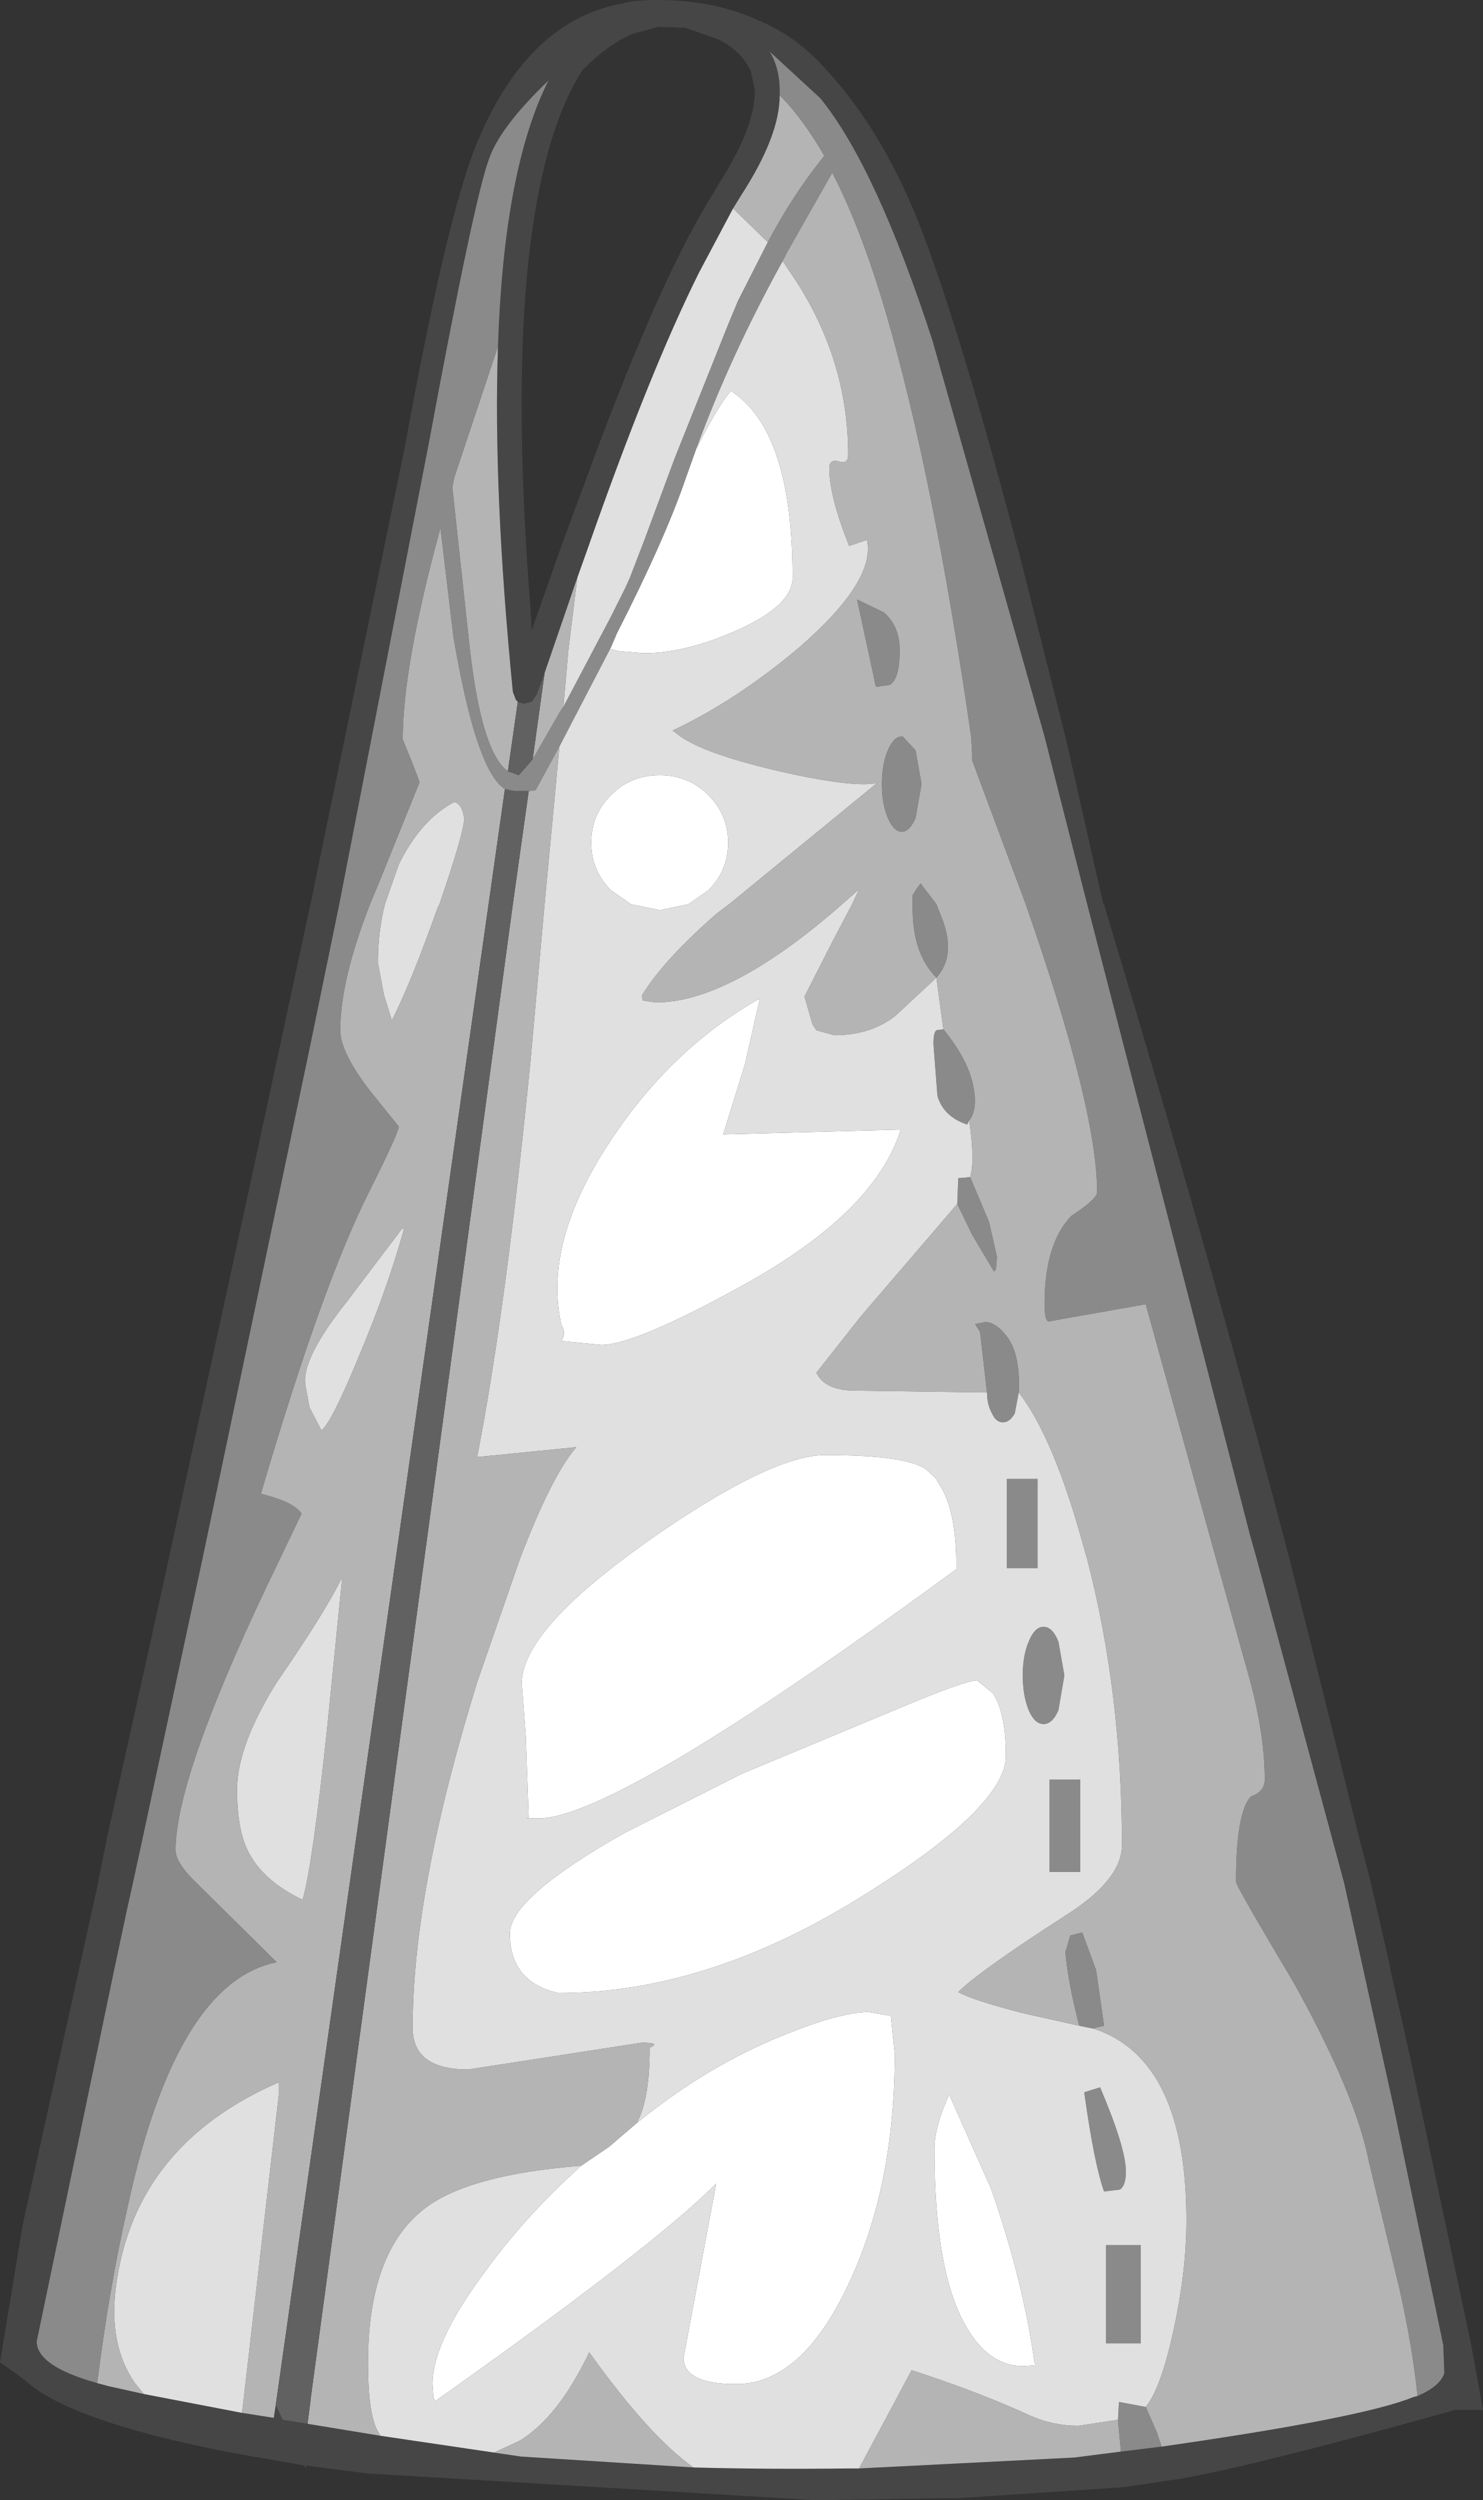 <?xml version="1.0" encoding="UTF-8" standalone="no"?>
<svg xmlns:ffdec="https://www.free-decompiler.com/flash" xmlns:xlink="http://www.w3.org/1999/xlink" ffdec:objectType="shape" height="125.95px" width="74.75px" xmlns="http://www.w3.org/2000/svg">
  <rect width="100%" height="100%" fill="#333333" stroke="none"/>
  <g transform="matrix(1.0, 0.0, 0.0, 1.0, 33.8, 135.85)">
    <path d="M37.65 -15.15 Q38.8 -15.65 39.0 -16.3 L38.95 -17.7 36.45 -29.7 33.95 -41.0 29.55 -57.3 29.2 -58.55 21.0 -90.3 19.7 -95.4 18.85 -98.75 13.2 -118.7 Q10.35 -127.45 7.55 -130.9 L5.0 -133.25 Q5.5 -132.4 5.5 -131.3 L5.5 -131.05 Q5.5 -129.0 3.55 -126.0 L3.15 -125.35 1.45 -122.15 Q-1.05 -117.15 -4.2 -108.15 L-4.7 -106.75 -6.35 -101.95 -6.75 -100.85 -7.0 -100.5 -7.4 -100.4 -7.7 -100.5 -7.8 -100.6 -7.95 -101.0 Q-8.95 -111.15 -8.7 -118.4 -8.4 -127.35 -6.15 -131.8 -8.6 -129.45 -9.15 -127.85 -9.9 -125.85 -12.2 -113.45 L-16.7 -90.3 -18.15 -83.25 -23.6 -57.3 -26.6 -43.3 -27.1 -41.0 -27.4 -39.65 -28.05 -36.6 -31.95 -17.9 Q-31.95 -16.65 -28.9 -15.8 L-28.35 -15.65 -26.55 -15.25 -21.6 -14.3 -20.0 -14.05 -19.9 -14.7 -19.55 -13.95 -18.3 -13.75 -14.65 -13.15 -8.9 -12.3 -7.55 -12.1 1.15 -11.55 Q4.8 -11.45 8.95 -11.5 L9.5 -11.5 20.35 -12.05 22.7 -12.35 24.75 -12.6 Q34.9 -14.05 37.45 -15.1 L37.65 -15.15 M2.45 -133.85 L0.75 -134.45 -0.6 -134.5 -1.9 -134.15 Q-3.2 -133.6 -4.45 -132.3 -6.6 -128.95 -7.25 -121.85 -7.85 -115.15 -7.05 -105.05 L-7.0 -104.1 -5.5 -108.35 -3.8 -112.95 Q-0.55 -121.65 1.9 -125.7 L2.5 -126.7 Q4.25 -129.45 4.25 -131.3 L4.05 -132.25 Q3.6 -133.25 2.45 -133.85 M-18.45 -11.65 L-19.9 -11.9 -20.15 -11.95 -21.05 -12.1 Q-26.1 -13.0 -29.1 -14.1 -31.45 -14.95 -32.55 -15.95 L-33.3 -16.5 -33.8 -16.85 -32.65 -23.8 -28.9 -40.8 -28.4 -43.3 -26.3 -52.75 -25.3 -57.3 -21.2 -76.15 -18.15 -90.3 -13.4 -113.3 Q-11.3 -124.85 -9.8 -128.55 -7.35 -134.55 -2.8 -135.6 L-1.85 -135.8 -1.0 -135.85 -0.8 -135.85 -0.7 -135.85 Q2.1 -135.85 4.25 -134.9 6.25 -134.1 7.7 -132.5 10.8 -129.2 12.75 -124.0 14.7 -118.85 17.6 -107.85 L19.9 -98.75 21.8 -90.35 21.85 -90.3 22.2 -89.1 Q27.1 -72.9 31.2 -57.3 L32.35 -52.75 34.7 -43.3 35.3 -41.0 35.4 -40.5 35.45 -40.35 36.25 -36.85 36.3 -36.55 37.25 -32.35 40.35 -17.75 40.95 -14.45 39.55 -14.45 37.75 -13.95 Q29.2 -11.6 25.8 -11.0 L24.5 -10.8 22.75 -10.55 14.45 -10.0 13.5 -10.0 7.35 -9.9 -15.3 -11.25 -18.4 -11.65 -18.45 -11.65" fill="#464646" fill-rule="evenodd" stroke="none"/>
    <path d="M5.5 -131.05 L5.5 -131.3 Q5.5 -132.4 5.0 -133.25 L7.55 -130.9 Q10.35 -127.45 13.2 -118.7 L18.85 -98.75 19.7 -95.4 21.0 -90.3 29.2 -58.55 29.55 -57.3 33.95 -41.0 36.45 -29.7 38.95 -17.7 39.0 -16.3 Q38.8 -15.65 37.65 -15.15 37.4 -17.6 36.75 -20.5 L35.2 -26.95 Q34.55 -30.3 31.45 -35.9 28.5 -40.85 28.5 -41.05 28.5 -44.55 29.25 -45.35 29.95 -45.6 29.95 -46.2 29.95 -48.5 29.15 -51.4 L27.5 -57.3 23.95 -70.15 19.15 -69.3 Q18.85 -69.15 18.85 -70.15 18.85 -73.2 20.2 -74.6 21.5 -75.45 21.5 -75.8 21.5 -80.0 17.9 -90.3 L15.2 -97.55 15.2 -97.85 15.15 -98.75 Q13.25 -111.9 10.85 -120.1 9.6 -124.35 8.15 -127.15 L5.85 -123.1 5.65 -122.7 Q3.0 -117.9 1.3 -113.25 L0.8 -111.85 Q-0.25 -108.75 -2.7 -103.95 L-3.0 -103.25 -5.6 -98.25 -6.8 -96.05 -7.15 -96.0 -7.9 -96.0 -8.35 -96.1 Q-9.8 -97.0 -10.95 -103.8 L-11.6 -109.25 Q-13.5 -102.3 -13.5 -98.6 L-13.05 -97.5 -12.65 -96.45 -14.65 -91.5 -15.15 -90.3 Q-16.65 -86.45 -16.65 -83.95 -16.65 -82.85 -15.15 -80.9 L-13.7 -79.1 Q-13.7 -78.8 -15.2 -75.8 -17.55 -71.15 -20.65 -60.6 -19.0 -60.2 -18.6 -59.6 L-19.7 -57.3 Q-24.95 -46.5 -24.95 -42.65 -24.95 -42.0 -23.85 -40.95 L-19.85 -37.0 Q-24.9 -36.0 -27.35 -24.75 -28.3 -20.6 -28.9 -15.8 -31.95 -16.65 -31.95 -17.9 L-28.05 -36.6 -27.4 -39.65 -27.1 -41.0 -26.6 -43.3 -23.6 -57.3 -18.15 -83.25 -16.7 -90.3 -12.2 -113.45 Q-9.9 -125.85 -9.15 -127.85 -8.6 -129.45 -6.15 -131.8 -8.4 -127.35 -8.7 -118.4 L-10.9 -111.8 -11.0 -111.3 -10.15 -103.45 Q-9.55 -97.95 -8.2 -97.0 L-7.65 -96.8 -6.95 -97.6 -5.6 -99.95 -5.4 -100.25 -3.0 -104.8 -2.3 -106.2 -2.05 -106.75 -1.3 -108.7 0.2 -112.75 2.9 -119.5 3.4 -120.7 4.9 -123.65 Q6.2 -126.1 7.75 -128.0 6.65 -129.9 5.5 -131.05 M24.75 -12.6 L22.7 -12.35 22.55 -13.95 22.6 -14.85 23.95 -14.6 24.5 -13.35 24.75 -12.6 M13.4 -86.6 Q12.2 -87.8 12.2 -90.1 L12.2 -90.3 12.2 -90.75 12.35 -91.0 12.6 -91.35 13.4 -90.3 13.75 -89.4 Q14.35 -87.65 13.4 -86.6 M13.75 -84.0 Q15.1 -82.35 15.3 -80.9 15.45 -79.9 15.05 -79.4 L14.95 -79.2 Q13.75 -79.6 13.45 -80.65 L13.25 -83.25 Q13.25 -83.85 13.4 -83.95 L13.75 -84.0 M15.1 -76.55 L16.05 -74.3 16.45 -72.55 16.4 -71.9 16.3 -71.8 15.2 -73.65 14.45 -75.2 14.5 -76.5 15.1 -76.55 M15.95 -65.7 L15.6 -68.75 15.35 -69.15 15.85 -69.25 Q16.35 -69.25 16.85 -68.65 17.65 -67.75 17.55 -65.7 L17.35 -64.65 Q17.1 -64.2 16.75 -64.2 16.4 -64.2 16.2 -64.65 15.95 -65.1 15.95 -65.7 M20.6 -33.8 Q20.05 -35.9 19.9 -37.5 L20.15 -38.35 20.75 -38.5 21.45 -36.6 21.85 -33.8 21.4 -33.7 21.35 -33.65 20.6 -33.8 M10.75 -105.0 Q11.55 -104.3 11.55 -103.1 11.55 -101.65 11.05 -101.35 L10.35 -101.25 9.4 -105.65 10.75 -105.0 M10.65 -96.35 Q10.65 -97.35 10.95 -98.05 11.25 -98.75 11.65 -98.75 L11.7 -98.75 12.35 -98.05 12.65 -96.35 12.35 -94.65 Q12.05 -93.95 11.65 -93.95 11.25 -93.95 10.95 -94.65 10.65 -95.35 10.65 -96.35 M16.95 -61.35 L18.5 -61.35 18.5 -56.85 16.95 -56.85 16.95 -61.35 M17.75 -51.45 Q17.75 -52.45 18.05 -53.15 18.35 -53.9 18.8 -53.9 19.25 -53.9 19.55 -53.15 L19.85 -51.45 19.55 -49.7 Q19.25 -49.0 18.8 -49.0 18.35 -49.0 18.05 -49.7 17.75 -50.45 17.75 -51.45 M20.65 -41.55 L19.1 -41.55 19.1 -46.2 20.65 -46.2 20.65 -41.55 M21.85 -25.45 Q21.35 -26.85 20.85 -30.45 L21.65 -30.7 Q22.95 -27.65 22.95 -26.45 22.95 -25.75 22.65 -25.55 L21.85 -25.45 M23.7 -22.75 L23.7 -17.8 21.95 -17.8 21.95 -22.75 23.7 -22.75" fill="#8a8a8a" fill-rule="evenodd" stroke="none"/>
    <path d="M37.65 -15.15 L37.45 -15.1 Q34.9 -14.05 24.75 -12.6 L24.5 -13.35 23.95 -14.6 Q24.7 -15.5 25.35 -18.45 26.0 -21.45 26.0 -24.0 26.0 -32.1 21.35 -33.65 L21.4 -33.7 21.85 -33.8 21.45 -36.6 20.75 -38.5 20.15 -38.35 19.9 -37.5 Q20.05 -35.9 20.6 -33.8 L17.7 -34.45 Q15.2 -35.1 14.5 -35.5 15.55 -36.55 19.9 -39.35 22.75 -41.15 22.75 -42.9 22.75 -50.55 21.0 -57.3 L20.8 -58.0 Q19.3 -63.45 17.55 -65.7 17.65 -67.75 16.85 -68.65 16.35 -69.25 15.85 -69.25 L15.35 -69.15 15.6 -68.75 15.95 -65.7 9.15 -65.8 Q7.75 -65.85 7.35 -66.7 L9.6 -69.55 14.45 -75.2 15.2 -73.65 16.3 -71.8 16.4 -71.9 16.45 -72.55 16.05 -74.3 15.1 -76.55 Q15.35 -77.4 15.05 -79.4 15.45 -79.9 15.3 -80.9 15.1 -82.35 13.75 -84.0 L13.4 -86.6 11.3 -84.65 Q10.05 -83.7 8.25 -83.7 L7.35 -83.95 7.15 -84.25 6.75 -85.65 8.15 -88.4 9.15 -90.3 9.5 -91.05 8.65 -90.3 Q3.0 -85.35 -0.75 -85.35 L-1.4 -85.45 -1.45 -85.7 Q-0.35 -87.5 2.35 -89.85 L2.95 -90.3 10.4 -96.4 Q9.15 -96.15 5.25 -97.05 1.7 -97.9 0.5 -98.75 L0.1 -99.05 Q3.3 -100.55 6.5 -103.25 10.35 -106.6 9.9 -108.65 L9.0 -108.35 Q8.0 -110.85 8.0 -112.25 8.0 -112.75 8.5 -112.6 8.95 -112.45 8.95 -112.95 8.95 -117.95 5.95 -122.25 L5.65 -122.7 5.85 -123.1 8.15 -127.15 Q9.6 -124.35 10.85 -120.1 13.25 -111.9 15.15 -98.75 L15.2 -97.85 15.2 -97.55 17.9 -90.3 Q21.5 -80.0 21.5 -75.8 21.5 -75.45 20.2 -74.6 18.85 -73.2 18.85 -70.15 18.85 -69.15 19.15 -69.3 L23.95 -70.15 27.5 -57.3 29.15 -51.4 Q29.95 -48.5 29.95 -46.2 29.95 -45.6 29.25 -45.35 28.5 -44.55 28.5 -41.05 28.5 -40.85 31.45 -35.9 34.55 -30.3 35.2 -26.95 L36.75 -20.5 Q37.4 -17.6 37.65 -15.15 M22.7 -12.35 L20.35 -12.05 9.5 -11.5 12.15 -16.45 Q15.55 -15.35 18.15 -14.15 19.3 -13.65 20.55 -13.65 L22.55 -13.95 22.7 -12.35 M1.15 -11.55 L-7.55 -12.1 -8.9 -12.3 -7.6 -12.9 Q-5.65 -14.1 -4.1 -17.35 -1.05 -13.1 1.15 -11.55 M-14.65 -13.15 L-18.3 -13.75 -18.15 -14.9 -18.15 -14.95 -7.95 -90.3 -7.15 -96.0 -6.8 -96.05 -5.6 -98.25 -6.35 -90.3 -7.05 -82.5 Q-8.3 -69.85 -9.75 -62.45 L-4.75 -62.95 Q-6.0 -61.5 -7.6 -57.3 L-9.75 -51.1 Q-13.0 -40.6 -13.0 -33.7 -13.0 -31.6 -10.2 -31.6 L-1.45 -32.95 Q-0.45 -32.95 -1.05 -32.7 -1.05 -30.1 -1.7 -28.9 L-3.1 -27.7 -4.5 -26.75 Q-10.25 -26.3 -12.45 -24.55 -15.25 -22.35 -15.25 -16.8 -15.25 -14.0 -14.65 -13.2 L-14.65 -13.15 M-19.9 -14.7 L-20.0 -14.05 -21.6 -14.3 -19.75 -30.3 -19.75 -30.95 Q-27.0 -27.8 -27.95 -20.7 -28.35 -17.75 -27.0 -15.8 L-26.55 -15.25 -28.35 -15.65 -28.9 -15.8 Q-28.3 -20.6 -27.35 -24.75 -24.9 -36.0 -19.85 -37.0 L-23.85 -40.95 Q-24.95 -42.0 -24.95 -42.65 -24.95 -46.5 -19.7 -57.3 L-18.6 -59.6 Q-19.0 -60.2 -20.65 -60.6 -17.55 -71.15 -15.2 -75.8 -13.7 -78.8 -13.7 -79.1 L-15.15 -80.9 Q-16.65 -82.85 -16.65 -83.95 -16.65 -86.45 -15.15 -90.3 L-14.65 -91.5 -12.65 -96.45 -13.05 -97.5 -13.5 -98.6 Q-13.5 -102.3 -11.6 -109.25 L-10.95 -103.8 Q-9.8 -97.0 -8.35 -96.1 L-19.9 -14.7 M-8.7 -118.4 Q-8.95 -111.15 -7.95 -101.0 L-7.8 -100.6 -7.7 -100.5 -8.2 -97.0 Q-9.55 -97.95 -10.15 -103.45 L-11.0 -111.3 -10.9 -111.8 -8.7 -118.4 M-6.35 -101.95 L-4.7 -106.75 -5.15 -103.1 -5.4 -100.25 -5.6 -99.95 -6.95 -97.6 -6.35 -101.95 M3.15 -125.35 L3.55 -126.0 Q5.5 -129.0 5.5 -131.05 6.65 -129.9 7.75 -128.0 6.2 -126.1 4.9 -123.65 L3.15 -125.35 M13.4 -86.6 Q14.35 -87.65 13.75 -89.4 L13.4 -90.3 12.6 -91.35 12.35 -91.0 12.2 -90.75 12.2 -90.3 12.2 -90.1 Q12.2 -87.8 13.4 -86.6 M10.75 -105.0 L9.4 -105.65 10.35 -101.25 11.05 -101.35 Q11.55 -101.65 11.55 -103.1 11.55 -104.3 10.75 -105.0 M10.65 -96.35 Q10.65 -95.35 10.95 -94.65 11.25 -93.95 11.65 -93.95 12.05 -93.95 12.35 -94.65 L12.65 -96.35 12.35 -98.05 11.7 -98.75 11.65 -98.75 Q11.25 -98.75 10.95 -98.05 10.65 -97.35 10.65 -96.35 M-10.9 -95.45 Q-12.6 -94.55 -13.7 -92.3 L-14.4 -90.3 Q-14.75 -88.9 -14.75 -87.35 L-14.45 -85.75 -14.05 -84.45 Q-13.1 -86.3 -11.75 -90.1 L-11.65 -90.3 Q-10.45 -93.8 -10.4 -94.6 -10.5 -95.35 -10.9 -95.45 M-13.5 -74.0 L-16.3 -70.3 Q-18.65 -67.35 -18.4 -66.05 L-18.2 -64.95 -17.6 -63.8 Q-17.1 -64.15 -15.7 -67.55 -14.25 -71.0 -13.45 -73.9 L-13.5 -74.0 M-19.85 -51.1 Q-21.85 -47.9 -21.85 -45.7 -21.85 -43.7 -21.3 -42.6 -20.55 -41.1 -18.55 -40.15 -18.05 -41.85 -17.3 -48.9 L-16.55 -56.4 Q-17.4 -54.65 -19.85 -51.1" fill="#b4b4b4" fill-rule="evenodd" stroke="none"/>
    <path d="M9.5 -11.5 L8.95 -11.5 Q4.8 -11.45 1.15 -11.55 -1.05 -13.1 -4.1 -17.35 -5.65 -14.1 -7.6 -12.9 L-8.9 -12.3 -14.65 -13.15 -14.65 -13.2 Q-15.25 -14.0 -15.25 -16.8 -15.25 -22.35 -12.45 -24.55 -10.25 -26.3 -4.5 -26.75 -7.3 -24.25 -9.4 -21.35 -12.0 -17.85 -12.0 -15.75 L-11.95 -15.05 -11.85 -14.9 Q-0.95 -22.6 2.3 -25.85 L0.65 -17.05 Q0.7 -15.75 3.3 -15.75 6.6 -15.75 8.95 -20.75 11.3 -25.7 11.3 -32.4 L11.1 -34.3 9.95 -34.5 Q8.45 -34.45 5.75 -33.35 1.85 -31.8 -1.7 -28.9 -1.05 -30.1 -1.05 -32.7 -0.45 -32.95 -1.45 -32.95 L-10.2 -31.6 Q-13.0 -31.6 -13.0 -33.7 -13.0 -40.6 -9.75 -51.1 L-7.6 -57.3 Q-6.0 -61.5 -4.75 -62.95 L-9.75 -62.45 Q-8.3 -69.85 -7.05 -82.5 L-6.35 -90.3 -5.6 -98.25 -3.0 -103.25 -3.05 -103.15 -2.6 -103.05 -1.45 -102.95 -1.0 -102.95 Q1.0 -103.05 3.35 -104.1 6.15 -105.35 6.15 -106.75 6.15 -114.15 3.05 -116.15 2.5 -115.6 1.3 -113.25 3.0 -117.9 5.65 -122.7 L5.95 -122.25 Q8.95 -117.95 8.95 -112.95 8.95 -112.45 8.5 -112.6 8.0 -112.75 8.0 -112.25 8.0 -110.85 9.0 -108.35 L9.9 -108.65 Q10.35 -106.6 6.5 -103.25 3.3 -100.55 0.1 -99.05 L0.5 -98.75 Q1.7 -97.9 5.25 -97.05 9.15 -96.15 10.4 -96.4 L2.95 -90.3 2.35 -89.85 Q-0.35 -87.5 -1.45 -85.7 L-1.4 -85.45 -0.75 -85.35 Q3.0 -85.35 8.65 -90.3 L9.5 -91.05 9.15 -90.3 8.15 -88.4 6.75 -85.65 7.15 -84.25 7.35 -83.95 8.25 -83.7 Q10.05 -83.7 11.3 -84.65 L13.4 -86.6 13.75 -84.0 13.4 -83.95 Q13.25 -83.85 13.25 -83.25 L13.45 -80.65 Q13.75 -79.6 14.95 -79.2 L15.05 -79.4 Q15.35 -77.4 15.1 -76.55 L14.5 -76.5 14.45 -75.2 9.6 -69.55 7.35 -66.7 Q7.75 -65.85 9.15 -65.8 L15.95 -65.7 Q15.95 -65.1 16.2 -64.65 16.4 -64.2 16.75 -64.2 17.1 -64.2 17.35 -64.65 L17.55 -65.7 Q19.3 -63.45 20.8 -58.0 L21.0 -57.3 Q22.75 -50.55 22.75 -42.9 22.75 -41.15 19.9 -39.35 15.55 -36.55 14.5 -35.5 15.2 -35.1 17.7 -34.45 L20.6 -33.8 21.35 -33.65 Q26.0 -32.1 26.0 -24.0 26.0 -21.45 25.35 -18.45 24.7 -15.5 23.95 -14.6 L22.6 -14.85 22.55 -13.95 20.55 -13.65 Q19.3 -13.65 18.15 -14.15 15.55 -15.35 12.15 -16.45 L9.5 -11.5 M-21.6 -14.3 L-26.55 -15.25 -27.0 -15.8 Q-28.35 -17.75 -27.95 -20.7 -27.0 -27.8 -19.75 -30.95 L-19.75 -30.3 -21.6 -14.3 M-4.7 -106.75 L-4.2 -108.15 Q-1.05 -117.15 1.45 -122.15 L3.15 -125.35 4.9 -123.65 3.4 -120.7 2.9 -119.5 0.2 -112.75 -1.3 -108.7 -2.05 -106.75 -2.3 -106.2 -3.0 -104.8 -5.4 -100.25 -5.15 -103.1 -4.7 -106.75 M1.9 -95.8 Q0.9 -96.8 -0.55 -96.8 -2.0 -96.8 -3.0 -95.8 -4.0 -94.8 -4.0 -93.4 -4.0 -92.0 -3.0 -91.0 L-2.0 -90.3 -0.55 -90.0 0.9 -90.3 1.9 -91.0 Q2.9 -92.0 2.9 -93.4 2.9 -94.8 1.9 -95.8 M4.5 -85.55 Q0.05 -83.05 -3.05 -78.35 -6.45 -73.2 -5.5 -69.1 -5.25 -68.7 -5.5 -68.3 L-3.5 -68.1 Q-1.8 -68.1 3.55 -71.05 10.3 -74.75 11.6 -78.95 L2.65 -78.7 3.75 -82.25 4.5 -85.55 M16.95 -61.35 L16.95 -56.85 18.5 -56.85 18.5 -61.35 16.95 -61.35 M12.85 -61.85 Q11.8 -62.55 7.8 -62.55 5.05 -62.55 -1.1 -58.25 L-2.4 -57.3 Q-7.5 -53.45 -7.5 -51.05 L-7.3 -48.4 -7.15 -44.3 -7.25 -44.25 -6.65 -44.25 Q-2.7 -44.25 14.4 -56.8 L14.4 -57.3 Q14.35 -59.7 13.65 -60.9 L13.35 -61.4 12.85 -61.85 M17.75 -51.45 Q17.75 -50.45 18.05 -49.7 18.35 -49.0 18.8 -49.0 19.25 -49.0 19.55 -49.7 L19.85 -51.45 19.55 -53.15 Q19.25 -53.9 18.8 -53.9 18.35 -53.9 18.05 -53.15 17.75 -52.45 17.75 -51.45 M15.45 -51.2 Q14.85 -51.2 11.4 -49.75 L3.6 -46.5 -2.35 -43.5 Q-8.1 -40.25 -8.1 -38.45 -8.1 -36.0 -5.65 -35.45 1.95 -35.45 9.85 -40.45 16.9 -44.85 16.9 -47.4 16.9 -49.55 16.25 -50.55 L15.45 -51.2 M20.65 -41.55 L20.65 -46.2 19.1 -46.2 19.1 -41.55 20.65 -41.55 M21.85 -25.45 L22.65 -25.55 Q22.95 -25.75 22.95 -26.45 22.95 -27.65 21.65 -30.7 L20.85 -30.45 Q21.35 -26.85 21.85 -25.45 M14.05 -30.35 Q13.3 -28.7 13.3 -27.6 13.3 -21.1 15.05 -18.4 16.15 -16.65 17.8 -16.65 L18.4 -16.7 18.35 -16.8 Q17.75 -21.05 16.15 -25.6 L14.1 -30.2 14.05 -30.35 M23.7 -22.75 L21.95 -22.75 21.95 -17.8 23.7 -17.8 23.7 -22.75 M-19.85 -51.1 Q-17.4 -54.65 -16.55 -56.4 L-17.3 -48.9 Q-18.05 -41.85 -18.55 -40.15 -20.55 -41.1 -21.3 -42.6 -21.85 -43.7 -21.85 -45.7 -21.85 -47.9 -19.85 -51.1 M-13.5 -74.0 L-13.45 -73.9 Q-14.25 -71.0 -15.7 -67.55 -17.1 -64.15 -17.6 -63.8 L-18.2 -64.95 -18.4 -66.05 Q-18.65 -67.35 -16.3 -70.3 L-13.5 -74.0 M-10.9 -95.45 Q-10.5 -95.35 -10.4 -94.6 -10.45 -93.8 -11.65 -90.3 L-11.75 -90.1 Q-13.1 -86.3 -14.05 -84.45 L-14.45 -85.75 -14.75 -87.35 Q-14.75 -88.9 -14.4 -90.3 L-13.7 -92.3 Q-12.6 -94.55 -10.9 -95.45" fill="#e0e0e0" fill-rule="evenodd" stroke="none"/>
    <path d="M1.3 -113.25 Q2.5 -115.6 3.05 -116.15 6.15 -114.15 6.15 -106.75 6.15 -105.35 3.35 -104.1 1.0 -103.05 -1.0 -102.95 L-1.45 -102.95 -2.6 -103.05 -3.05 -103.15 -3.0 -103.25 -2.7 -103.95 Q-0.25 -108.75 0.8 -111.85 L1.3 -113.25 M-1.7 -28.9 Q1.85 -31.8 5.75 -33.35 8.45 -34.45 9.95 -34.5 L11.1 -34.3 11.3 -32.4 Q11.3 -25.7 8.95 -20.75 6.6 -15.75 3.3 -15.75 0.7 -15.75 0.65 -17.05 L2.3 -25.85 Q-0.95 -22.6 -11.85 -14.9 L-11.95 -15.05 -12.0 -15.75 Q-12.0 -17.85 -9.4 -21.35 -7.3 -24.25 -4.5 -26.75 L-3.1 -27.7 -1.7 -28.9 M4.5 -85.55 L3.75 -82.25 2.65 -78.7 11.6 -78.95 Q10.3 -74.75 3.55 -71.05 -1.8 -68.1 -3.5 -68.1 L-5.5 -68.3 Q-5.25 -68.7 -5.5 -69.1 -6.45 -73.2 -3.05 -78.35 0.05 -83.05 4.5 -85.55 M1.9 -95.8 Q2.9 -94.8 2.9 -93.4 2.9 -92.0 1.9 -91.0 L0.9 -90.3 -0.55 -90.0 -2.0 -90.3 -3.0 -91.0 Q-4.0 -92.0 -4.0 -93.4 -4.0 -94.8 -3.0 -95.8 -2.0 -96.8 -0.55 -96.8 0.9 -96.8 1.9 -95.8 M12.85 -61.85 L13.35 -61.4 13.65 -60.9 Q14.35 -59.7 14.4 -57.3 L14.4 -56.8 Q-2.7 -44.25 -6.65 -44.25 L-7.25 -44.25 -7.15 -44.3 -7.3 -48.4 -7.5 -51.05 Q-7.5 -53.45 -2.4 -57.3 L-1.1 -58.25 Q5.05 -62.55 7.8 -62.55 11.8 -62.55 12.85 -61.85 M15.45 -51.2 L16.25 -50.55 Q16.9 -49.55 16.9 -47.4 16.9 -44.85 9.85 -40.45 1.95 -35.45 -5.65 -35.45 -8.1 -36.0 -8.1 -38.45 -8.1 -40.25 -2.35 -43.5 L3.6 -46.5 11.4 -49.75 Q14.85 -51.2 15.45 -51.2 M14.05 -30.35 L14.1 -30.2 16.15 -25.6 Q17.75 -21.05 18.35 -16.8 L18.4 -16.7 17.8 -16.65 Q16.15 -16.65 15.05 -18.4 13.3 -21.1 13.3 -27.6 13.3 -28.7 14.05 -30.35" fill="#ffffff" fill-rule="evenodd" stroke="none"/>
    <path d="M-18.3 -13.75 L-19.55 -13.95 -19.9 -14.7 -8.35 -96.1 -7.9 -96.0 -7.15 -96.0 -7.95 -90.3 -18.15 -14.95 -18.15 -14.9 -18.3 -13.75 M-7.7 -100.5 L-7.4 -100.4 -7.0 -100.5 -6.75 -100.85 -6.35 -101.95 -6.95 -97.6 -7.65 -96.8 -8.2 -97.0 -7.7 -100.5 M-18.4 -11.65 L-18.35 -11.5 -18.45 -11.65 -18.4 -11.65" fill="#616161" fill-rule="evenodd" stroke="none"/>
  </g>
</svg>
